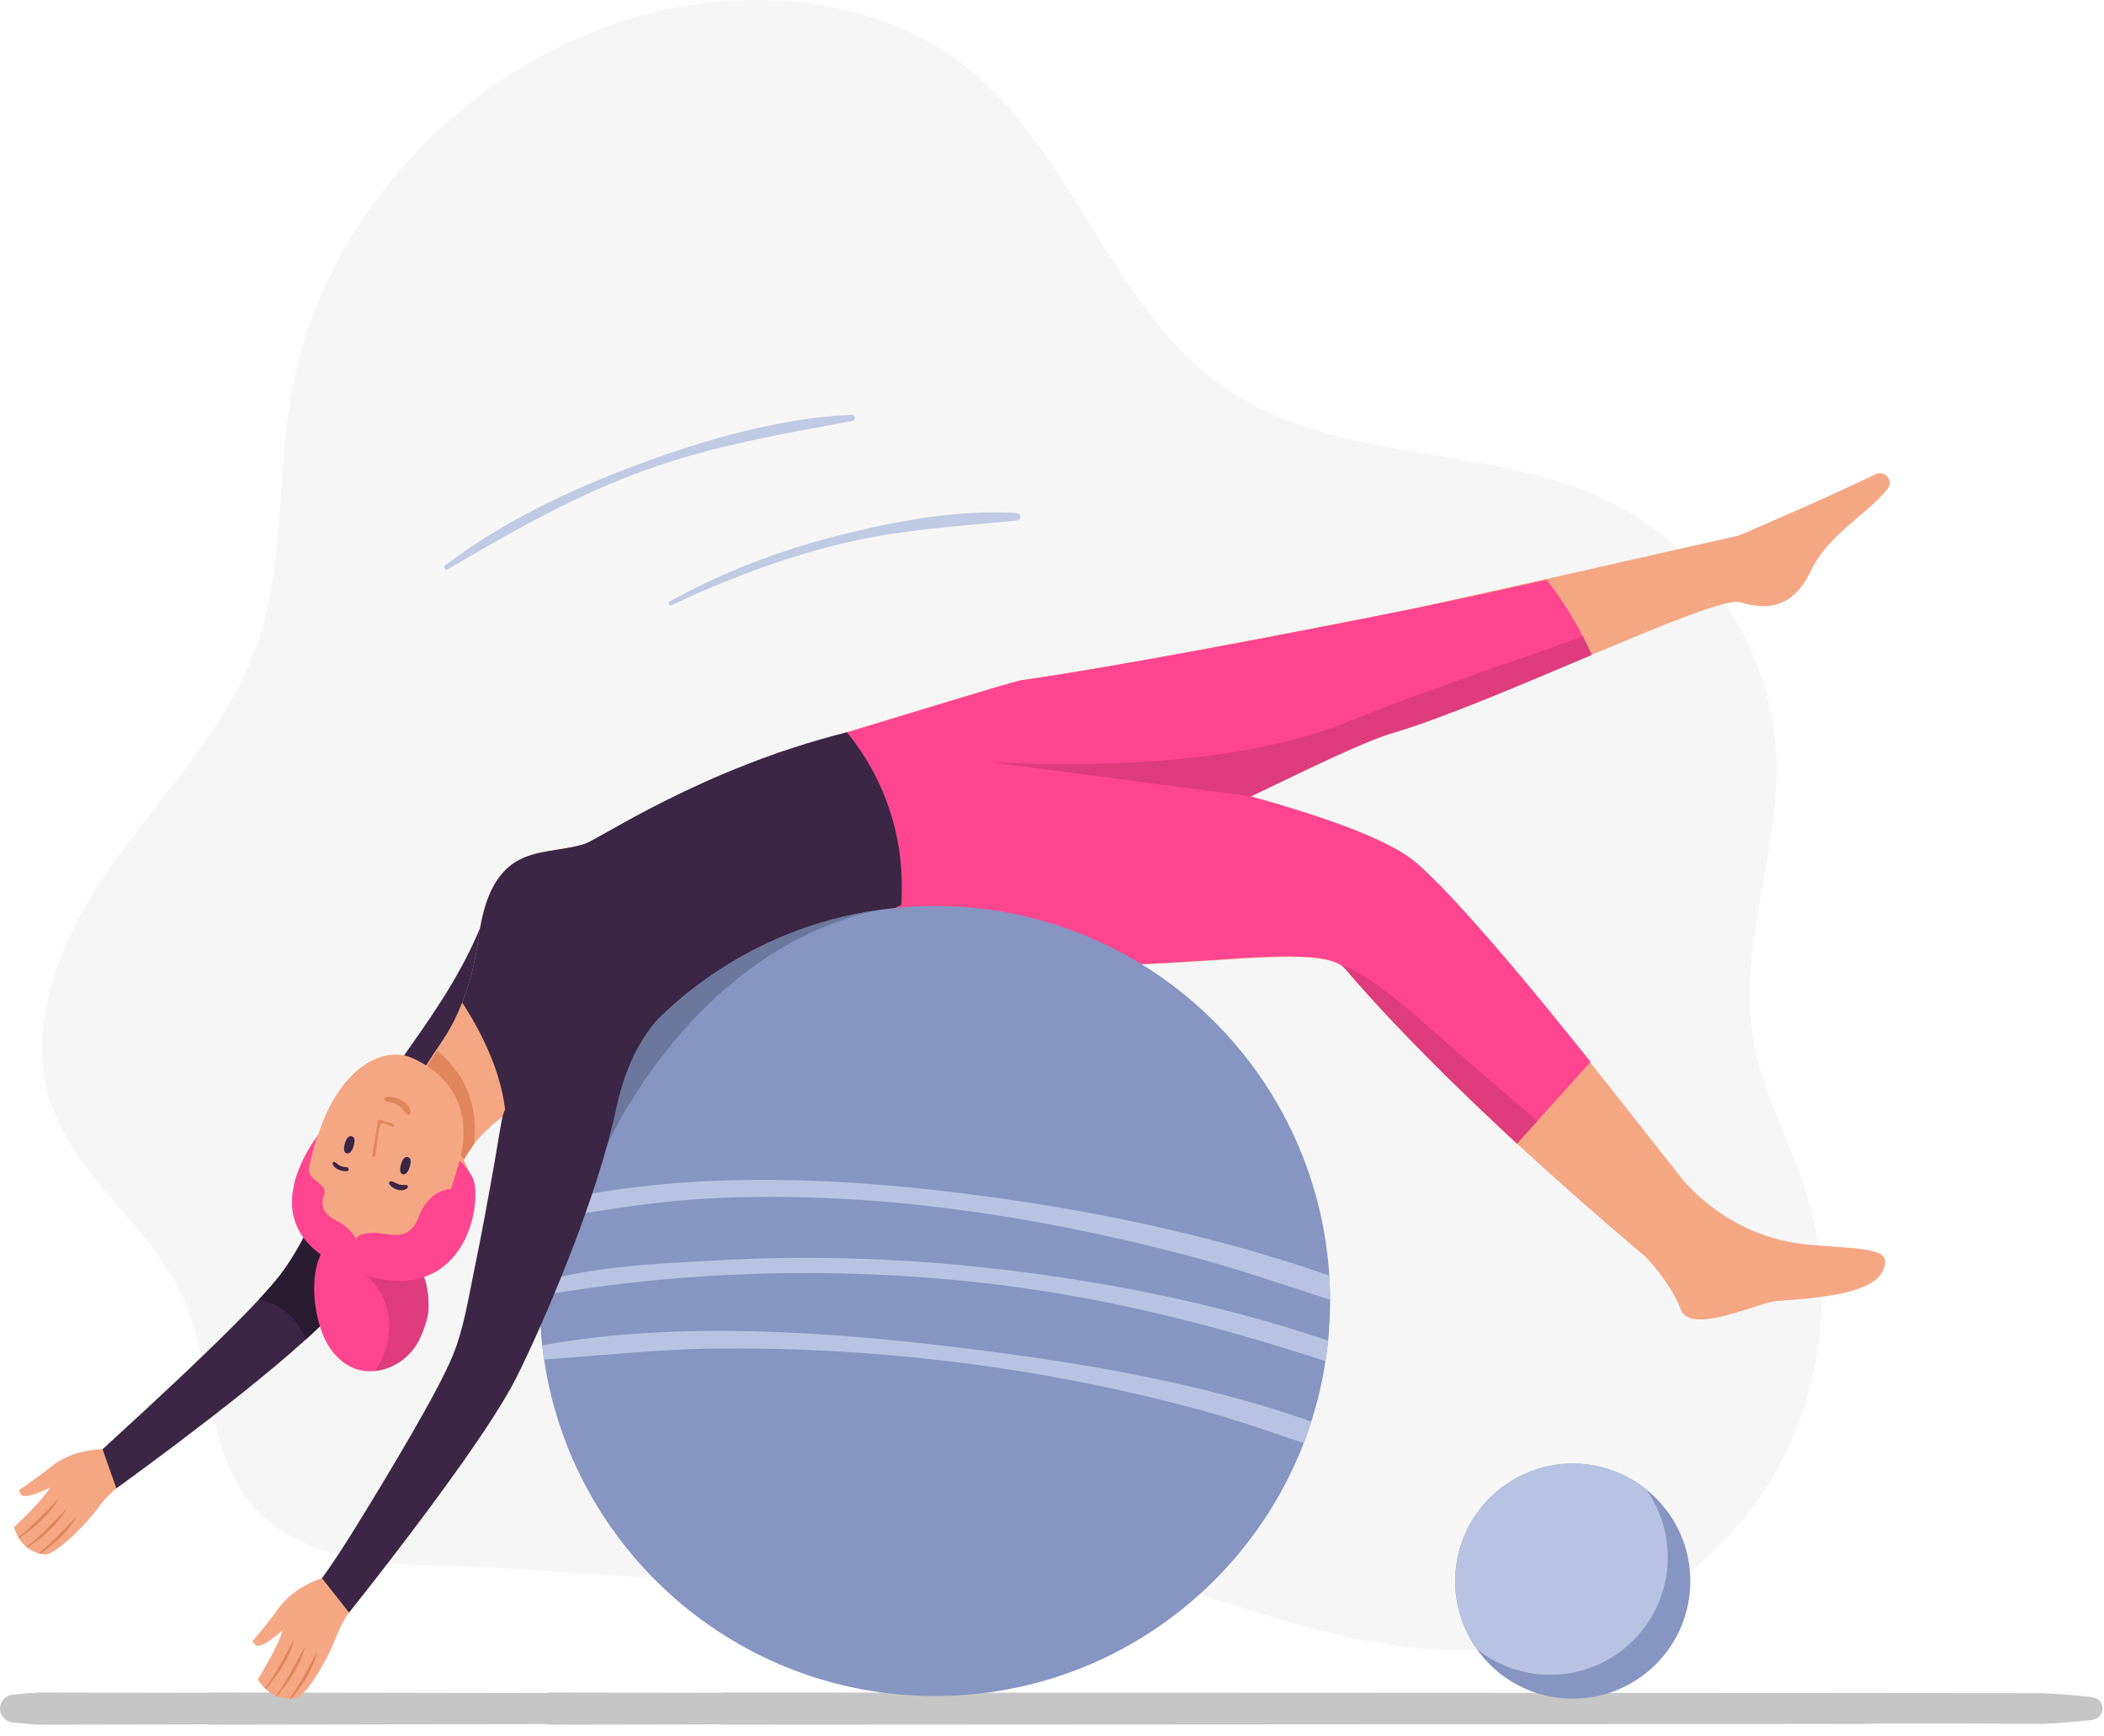 <?xml version="1.0" encoding="UTF-8" standalone="no"?><!DOCTYPE svg PUBLIC "-//W3C//DTD SVG 1.1//EN" "http://www.w3.org/Graphics/SVG/1.1/DTD/svg11.dtd"><svg width="100%" height="100%" viewBox="0 0 143 118" version="1.1" xmlns="http://www.w3.org/2000/svg" xmlns:xlink="http://www.w3.org/1999/xlink" xml:space="preserve" xmlns:serif="http://www.serif.com/" style="fill-rule:evenodd;clip-rule:evenodd;stroke-linejoin:round;stroke-miterlimit:2;"><g><path d="M142.151,115.354c-1.092,-0.12 -2.184,-0.207 -3.29,-0.26c-0.306,-0.013 -89.616,-0.047 -89.616,-0.047c-0.067,0.007 -0.134,0.007 -0.2,0.014c-0.029,0.002 -0.057,0.005 -0.085,0.008c-3.475,-0.006 -11.502,-0.022 -11.502,-0.022c-0.067,0.007 -0.133,0.007 -0.2,0.014c-0.083,0.006 -0.166,0.015 -0.248,0.022c-1.663,-0 -22.672,-0.036 -22.672,-0.036c-0.067,0.007 -0.134,0.007 -0.2,0.014c-0.029,0.002 -0.057,0.005 -0.086,0.008c-3.475,-0.006 -11.502,-0.022 -11.502,-0.022c-0.066,0.007 -0.132,0.007 -0.199,0.014c-0.48,0.033 -0.959,0.073 -1.432,0.126c-1.225,0.127 -1.225,1.772 -0,1.898c0.48,0.053 0.952,0.093 1.432,0.133c0.06,0.007 0.126,0.007 0.186,0.014c-0,-0 7.815,-0.016 11.51,-0.022c0.03,0.002 0.06,0.005 0.091,0.008c0.06,0.007 0.126,0.007 0.186,0.014c-0,-0 15.258,-0.031 22.674,-0.038c0.087,0.009 0.173,0.016 0.26,0.024c0.06,0.007 0.127,0.007 0.186,0.014c-0,-0 7.815,-0.016 11.51,-0.022c0.031,0.002 0.061,0.005 0.091,0.008c0.06,0.007 0.127,0.007 0.187,0.014c-0,-0 77.536,-0.04 77.849,-0.054c0.042,-0.002 0.083,-0.007 0.125,-0.008c2.051,-0.055 11.349,0.022 11.662,0.008c1.106,-0.053 2.198,-0.139 3.283,-0.26c0.999,-0.113 1.005,-1.451 -0,-1.564Z" style="fill:#c6c6c6;fill-rule:nonzero;"/><path d="M29.646,106.406c-4.485,-0.1 -9.476,-0.618 -12.43,-3.995c-3.315,-3.79 -2.698,-9.589 -4.762,-14.183c-2.17,-4.827 -7.178,-8.034 -8.927,-13.029c-1.955,-5.58 0.725,-11.724 4.163,-16.533c3.438,-4.811 7.76,-9.164 9.732,-14.737c1.916,-5.411 1.39,-11.354 2.357,-17.012c2.374,-13.878 14.766,-25.409 28.779,-26.777c5.832,-0.569 12,0.565 16.685,4.083c7.758,5.827 10.224,16.986 18.306,22.355c7.639,5.075 18.073,3.507 26.226,7.706c6.405,3.299 10.769,10.24 10.965,17.442c0.175,6.388 -2.666,12.732 -1.563,19.026c0.631,3.604 2.51,6.858 3.589,10.353c2.02,6.548 1.056,13.953 -2.573,19.766c-3.628,5.811 -9.858,9.929 -16.628,10.989c-12.879,2.016 -24.509,-5.989 -36.995,-7.399c-6.826,-0.77 -12.286,2.94 -18.745,2.875c-5.95,-0.059 -12.126,-0.796 -18.179,-0.93Z" style="fill:#f6f6f6;fill-rule:nonzero;"/><path d="M9.229,100.215c-0,-0 -1.565,0.883 -2.583,2.304c-0.714,0.996 -2.607,2.926 -3.48,3.148c-0,-0 -0.172,0.001 -0.427,-0.054c-0.036,-0.008 -0.075,-0.017 -0.113,-0.031c-0.225,-0.065 -0.496,-0.174 -0.76,-0.378c-0.019,-0.014 -0.041,-0.031 -0.062,-0.048c-0.185,-0.148 -0.37,-0.342 -0.519,-0.596c-0.013,-0.021 -0.025,-0.043 -0.037,-0.064c-0.114,-0.196 -0.216,-0.422 -0.297,-0.689c-0,-0 2.013,-1.857 2.424,-2.683c-0,-0 -1.492,0.793 -1.934,0.503l-0.157,-0.328c-0,-0 1.509,-1.037 2.138,-1.56c1.531,-1.274 3.547,-1.226 3.547,-1.226c-0,-0 2.686,0.332 2.26,1.702Z" style="fill:#f5a784;fill-rule:nonzero;"/><path d="M1.285,104.56c-0.012,-0.021 -0.025,-0.043 -0.037,-0.064c0.966,-0.758 1.783,-1.654 2.65,-2.543c0.016,-0.017 0.048,0.005 0.036,0.026c-0.663,1.067 -1.617,1.884 -2.649,2.581Z" style="fill:#e0855c;fill-rule:nonzero;"/><path d="M1.866,105.204c-0.019,-0.014 -0.041,-0.031 -0.062,-0.048c0.969,-0.759 1.782,-1.653 2.651,-2.54c0.017,-0.017 0.049,0.005 0.034,0.024c-0.656,1.06 -1.6,1.872 -2.623,2.564Z" style="fill:#e0855c;fill-rule:nonzero;"/><path d="M2.739,105.613c-0.036,-0.008 -0.075,-0.017 -0.113,-0.031c0.903,-0.728 1.676,-1.576 2.498,-2.414c0.014,-0.019 0.046,0.002 0.033,0.024c-0.586,1.004 -1.475,1.761 -2.418,2.421Z" style="fill:#e0855c;fill-rule:nonzero;"/><path d="M34.183,73.326c-1.359,2.756 -3.256,5.326 -4.968,7.697c-0.272,0.379 -0.552,0.766 -0.832,1.145c-1.804,2.444 -3.715,4.828 -5.753,7.078c-0.486,0.533 -1.111,1.138 -1.831,1.791c-2.463,2.244 -6.039,5.027 -8.789,7.104c-2.344,1.765 -4.102,3.03 -4.102,3.03l-0.939,-2.658c-0,-0 0.753,-0.691 2.777,-2.555c2.517,-2.325 5.806,-5.434 7.87,-7.644c0.573,-0.62 1.053,-1.166 1.392,-1.605c1.565,-2.018 2.643,-4.681 3.669,-7.011c0.599,-1.359 1.318,-2.657 2.098,-3.922c0.772,-1.259 1.604,-2.483 2.45,-3.695c1.697,-2.431 3.922,-5.42 5.406,-9.009c0.107,-0 2.064,4.287 2.424,5.792c0.426,1.778 -0.087,2.856 -0.872,4.462Z" style="fill:#3b2645;fill-rule:nonzero;"/><path d="M114.884,107.477c-0,4.414 -3.576,7.989 -7.99,7.989c-0.48,-0 -0.946,-0.039 -1.405,-0.126c-0.3,-0.047 -0.593,-0.12 -0.886,-0.206c-0.686,-0.207 -1.338,-0.5 -1.937,-0.873c-0.24,-0.152 -0.473,-0.312 -0.693,-0.485c-0.613,-0.48 -1.152,-1.046 -1.598,-1.685c-0.932,-1.305 -1.472,-2.896 -1.472,-4.614c-0,-4.408 3.576,-7.99 7.991,-7.99c0.719,-0 1.411,0.093 2.077,0.272c0.273,0.074 0.539,0.16 0.799,0.267c0.766,0.293 1.476,0.709 2.111,1.212c0.093,0.073 0.181,0.144 0.266,0.22c0.21,0.182 0.413,0.378 0.6,0.585c1.324,1.425 2.137,3.336 2.137,5.434Z" style="fill:#8695c2;fill-rule:nonzero;"/><path d="M113.352,105.852c-0,4.414 -3.575,7.99 -7.99,7.99c-0.479,-0 -0.945,-0.04 -1.405,-0.127c-0.299,-0.046 -0.592,-0.119 -0.885,-0.206c-0.686,-0.206 -1.339,-0.5 -1.938,-0.872c-0.239,-0.153 -0.473,-0.313 -0.693,-0.486c-0.02,-0.02 -0.046,-0.033 -0.066,-0.06c-0.932,-1.305 -1.472,-2.896 -1.472,-4.614c-0,-4.408 3.576,-7.99 7.991,-7.99c0.719,-0 1.411,0.093 2.077,0.272c0.273,0.074 0.539,0.16 0.799,0.267c0.766,0.293 1.478,0.706 2.111,1.212c0.925,1.305 1.471,2.896 1.471,4.614Z" style="fill:#b8c3e3;fill-rule:nonzero;"/><path d="M128.3,33.214c-1.205,1.599 -4.061,3.123 -5.213,5.568c-1.232,2.623 -3.05,2.689 -4.814,2.157c-0.899,-0.267 -5.18,1.505 -10.094,3.575c-4.735,1.998 -10.054,4.281 -13.53,5.307c-4.515,1.332 -17.672,8.996 -27.72,11.706c-2.211,0.593 -4.268,0.998 -6.066,1.099c-0.905,0.059 -1.744,0.04 -2.503,-0.074c-6.026,-0.885 -6.719,-11.253 -5.5,-11.392c0.1,-0.014 0.606,-0.154 1.385,-0.38c3.888,-1.146 14.535,-4.454 15.175,-4.541c6.238,-0.886 17.072,-2.956 25.728,-4.681c2.723,-0.546 23.025,-5.154 23.025,-5.154c-0,-0 5.014,-2.124 9.329,-4.175c0.619,-0.286 1.218,0.434 0.798,0.985Z" style="fill:#f5a784;fill-rule:nonzero;"/><path d="M127.941,86.436c-0.792,1.591 -4.761,1.811 -7.145,1.997c-1.397,0.113 -5.892,2.371 -6.571,0.553c-0.679,-1.811 -2.378,-3.556 -2.378,-3.556c-0,-0 -3.928,-3.256 -8.742,-7.697c-3.835,-3.549 -8.237,-7.85 -11.659,-11.865c-2.51,-2.95 -23.857,3.543 -30.176,-4.348c-2.917,-3.643 -2.917,-6.492 -2.078,-8.503c0.985,-2.35 3.123,-3.562 3.123,-3.562c0.18,-0.1 4.767,0.619 10.547,1.804c8.709,1.784 20.142,4.634 23.345,7.351c1.971,1.684 5.22,5.4 8.529,9.415c1.132,1.372 9.409,11.865 9.635,12.165c1.258,1.459 4.122,4.068 8.749,4.435c3.955,0.313 5.613,0.219 4.821,1.811Z" style="fill:#f5a784;fill-rule:nonzero;"/><path d="M108.106,72.18l-5.001,5.553c-3.835,-3.549 -8.237,-7.85 -11.659,-11.865c-0.073,-0.086 -0.158,-0.161 -0.259,-0.233c-3.431,-2.417 -23.785,3.549 -29.917,-4.115c-2.917,-3.643 -2.917,-6.492 -2.078,-8.503c0.985,-2.35 3.123,-3.562 3.123,-3.562c0.18,-0.1 4.767,0.619 10.547,1.804c8.709,1.784 20.142,4.634 23.345,7.351c1.971,1.684 5.22,5.4 8.529,9.415c1.132,1.372 2.271,2.783 3.37,4.155Z" style="fill:#ff4590;fill-rule:nonzero;"/><path d="M108.179,44.514c-4.735,1.998 -10.054,4.281 -13.53,5.307c-1.938,0.573 -5.453,2.306 -9.642,4.314c-5.585,2.68 -12.338,5.847 -18.078,7.392c-2.211,0.593 -4.268,0.998 -6.066,1.099l-6.618,-11.846c3.888,-1.146 14.535,-4.454 15.175,-4.541c6.238,-0.886 17.072,-2.956 25.728,-4.681c2.723,-0.546 6.379,-1.339 9.975,-2.144c0.758,0.985 1.651,2.284 2.443,3.822c0.213,0.413 0.419,0.839 0.613,1.278Z" style="fill:#ff4590;fill-rule:nonzero;"/><path d="M61.27,61.52c-0,-0 -13.957,6.166 -16.453,9.108c-0.24,0.288 -0.547,0.546 -0.899,0.78c-1.958,1.311 -5.401,1.991 -8.33,3.602c-0.42,0.227 -0.833,0.48 -1.219,0.752c-0.805,0.56 -1.545,1.226 -2.157,2.025c-0.473,0.626 -0.866,1.298 -1.145,2.024c-0,-0 -4.568,-2.624 -2.511,-6.665c0.666,-1.306 1.658,-2.444 2.311,-3.769c0.206,-0.413 0.386,-0.826 0.546,-1.232c0.566,-1.411 0.885,-2.81 1.112,-4.401c0.279,-1.951 0.832,-4.102 2.503,-5.147c1.385,-0.866 3.15,-0.732 4.701,-1.232c1.019,-0.326 6.14,-3.928 16.015,-6.405c1.304,-0.333 5.585,8.323 5.526,10.56Z" style="fill:#f5a784;fill-rule:nonzero;"/><path d="M32.212,77.787c-0.473,0.626 -0.866,1.298 -1.145,2.024c-0,-0 -4.568,-2.624 -2.511,-6.665c-0,-0 0.284,-0.343 1.163,-1.734c0.973,0.886 2.904,2.63 2.493,6.375Z" style="fill:#e0855c;fill-rule:nonzero;"/><path d="M61.29,60.547c-0.007,0.328 -0.014,0.647 -0.02,0.973c-0,-0 -8.217,3.629 -13.171,6.651c-1.498,0.913 -2.703,1.772 -3.282,2.457c-0.24,0.288 -0.547,0.546 -0.899,0.78c-0.413,-1.172 -1.718,-4.468 -4.894,-3.729c-0.467,0.107 -0.866,0.32 -1.212,0.613c-0.08,0.066 -0.12,0.113 -0.12,0.113c-1.751,1.611 -2.018,5.266 -2.357,6.745c-0.42,0.227 -0.58,0.34 -0.966,0.612c-0.253,-2.783 -1.565,-5.472 -2.956,-7.617c0.566,-1.411 0.885,-2.81 1.112,-4.401c0.279,-1.951 0.832,-4.102 2.503,-5.147c1.385,-0.866 3.15,-0.732 4.701,-1.232c1.019,-0.326 7.957,-5.113 17.832,-7.591c0.013,0.014 0.02,0.027 0.033,0.04c2.464,3.023 3.775,6.832 3.696,10.733Z" style="fill:#3b2645;fill-rule:nonzero;"/><path d="M108.179,44.514c-4.735,1.998 -10.054,4.281 -13.53,5.307c-1.938,0.573 -5.454,2.304 -9.642,4.314l-17.958,-2.363c-0,-0 14.96,1.188 24.51,-2.684c6.538,-2.65 13.91,-4.966 16.007,-5.852c0.213,0.413 0.419,0.839 0.613,1.278Z" style="fill:#de3c7c;fill-rule:nonzero;"/><path d="M104.49,76.195l-1.385,1.538c-3.835,-3.549 -8.237,-7.85 -11.659,-11.865c-0.073,-0.086 -0.16,-0.159 -0.259,-0.233c0.106,0.006 1.378,0.173 5.639,3.935c2.803,2.471 5.813,5.047 7.664,6.625Z" style="fill:#de3c7c;fill-rule:nonzero;"/><path d="M29.502,80.942c-0,-0 1.056,1.818 2.085,0.14c1.029,-1.678 -0.977,-3.321 -0.977,-3.321l-1.108,3.181Z" style="fill:#f5a784;fill-rule:nonzero;"/><path d="M90.4,88.353l-0,0.08c-0,0.912 -0.046,1.812 -0.132,2.697c-0.047,0.473 -0.107,0.932 -0.181,1.392c-0.212,1.411 -0.539,2.783 -0.965,4.108c-0.153,0.499 -0.326,0.986 -0.513,1.465c-3.881,10.061 -13.643,17.192 -25.069,17.192c-13.477,-0 -24.637,-9.928 -26.561,-22.878c-0.046,-0.321 -0.093,-0.64 -0.126,-0.966c-0.113,-0.985 -0.167,-1.99 -0.167,-3.01c-0,-0.119 -0,-0.246 0.007,-0.366c-0,-0.313 0.007,-0.619 0.027,-0.932c0.066,-1.445 0.246,-2.863 0.539,-4.241c0.086,-0.406 0.18,-0.807 0.28,-1.206c0.586,-2.27 1.465,-4.428 2.596,-6.418c3.982,-7.078 11.087,-12.165 19.443,-13.391c1.292,-0.2 2.617,-0.299 3.962,-0.299c14.256,-0 25.915,11.106 26.807,25.129c0.033,0.545 0.053,1.092 0.053,1.644Z" style="fill:#8695c2;fill-rule:nonzero;"/><path d="M89.122,96.63c-0.153,0.499 -0.326,0.986 -0.513,1.465c-2.517,-0.866 -5.041,-1.731 -7.617,-2.411c-5.44,-1.437 -10.98,-2.496 -16.567,-3.162c-5.226,-0.626 -10.5,-0.912 -15.767,-0.859c-3.908,0.047 -7.79,0.486 -11.679,0.746c-0.046,-0.321 -0.093,-0.64 -0.126,-0.966c9.308,-1.685 19.675,-0.912 28.778,0.213c7.59,0.932 15.953,2.304 23.491,4.974Z" style="fill:#b8c3e3;fill-rule:nonzero;"/><path d="M90.268,91.13c-0.047,0.473 -0.107,0.932 -0.181,1.392c-7.63,-2.49 -15.341,-4.448 -23.477,-5.34c-10.028,-1.099 -20.029,-0.806 -29.917,0.885c-0,-0.313 0.007,-0.619 0.027,-0.932c3.875,-1.092 8.143,-1.252 12.025,-1.465c5.952,-0.333 11.932,-0.167 17.865,0.459c7.91,0.839 16.006,2.405 23.658,5.001Z" style="fill:#b8c3e3;fill-rule:nonzero;"/><path d="M90.4,88.353c-3.229,-1.052 -6.452,-2.157 -9.741,-3.022c-5.26,-1.385 -10.607,-2.471 -16.001,-3.163c-5.22,-0.672 -10.493,-0.953 -15.754,-0.74c-3.961,0.16 -7.796,0.793 -11.645,1.466c0.086,-0.406 0.18,-0.807 0.28,-1.206c8.776,-2.051 18.557,-1.69 27.173,-0.659c8.443,1.006 17.398,2.783 25.635,5.68c0.033,0.545 0.053,1.092 0.053,1.644Z" style="fill:#b8c3e3;fill-rule:nonzero;"/><path d="M35.468,74.47c-0.046,0.26 -0.087,0.487 -0.133,0.68c-0.027,0.013 -0.054,0.033 -0.08,0.047c0.066,-0.253 0.14,-0.493 0.213,-0.727Z" style="fill:#3b2645;fill-rule:nonzero;"/><path d="M28.383,82.168c-1.804,2.444 -3.715,4.828 -5.753,7.078c-0.486,0.533 -1.111,1.138 -1.831,1.791c-0.739,-1.731 -2.004,-2.457 -3.183,-2.723c0.573,-0.62 1.053,-1.166 1.392,-1.605c1.565,-2.018 2.643,-4.681 3.669,-7.011c0.599,-1.359 1.318,-2.657 2.098,-3.922l3.608,6.392Z" style="fill:#291b30;fill-rule:nonzero;"/><path d="M29.122,88.926c-0.013,0.673 -0.372,1.652 -0.692,2.257c-0.506,0.952 -1.438,1.678 -2.497,1.932c-0.16,0.033 -0.32,0.063 -0.486,0.079c-0.287,0.028 -0.586,0.02 -0.872,-0.033c-1.186,-0.227 -2.118,-1.219 -2.584,-2.33c-0.659,-1.565 -0.932,-3.943 -0.206,-5.534l0.033,-0.073c0.133,-0.293 0.253,-0.472 0.253,-0.472c0.107,0.052 0.213,0.106 0.313,0.159c0.106,0.06 0.22,0.113 0.326,0.167c1.678,0.805 3.563,1.065 5.294,0.319c0.859,1.065 1.145,2.171 1.118,3.529Z" style="fill:#ff4590;fill-rule:nonzero;"/><path d="M29.122,88.926c-0.013,0.673 -0.372,1.652 -0.692,2.257c-0.506,0.952 -1.438,1.678 -2.497,1.932c-0.16,0.033 -0.32,0.066 -0.486,0.079c0.513,-0.659 0.952,-1.591 0.992,-2.876c0.1,-3.23 -2.703,-4.375 -2.703,-4.375c-0,-0 -0.919,-0.413 -1.026,-0.865c1.678,0.805 3.563,1.065 5.294,0.319c0.859,1.065 1.145,2.171 1.118,3.529Z" style="fill:#de3c7c;fill-rule:nonzero;"/><path d="M22.117,76.518c-0,-0 -5.809,6.468 1.15,9.589c7.565,3.393 9.417,-3.111 8.987,-5.637c-0.431,-2.525 -9.114,-7.204 -10.137,-3.952Z" style="fill:#ff4590;fill-rule:nonzero;"/><path d="M21.037,80.525c-0.216,-0.893 0.158,-2.249 0.72,-3.793c1.699,-4.674 4.605,-5.476 6.117,-4.871c1.552,0.621 4.561,2.584 3.355,7.065c-0.603,2.242 -1.339,4.033 -2.273,4.939c-1.958,1.899 -6.972,0.575 -7.919,-3.34Z" style="fill:#f5a784;fill-rule:nonzero;"/><path d="M24.007,77.291c-0,-0 -0.339,-0.309 -0.562,0.421c-0.2,0.658 0.119,0.685 0.119,0.685c-0,-0 0.276,0.113 0.457,-0.459c0.18,-0.572 -0.014,-0.647 -0.014,-0.647Z" style="fill:#3b2645;fill-rule:nonzero;"/><path d="M27.822,78.71c-0,-0 -0.34,-0.308 -0.562,0.422c-0.2,0.658 0.118,0.686 0.118,0.686c-0,-0 0.276,0.112 0.457,-0.46c0.181,-0.572 -0.013,-0.648 -0.013,-0.648Z" style="fill:#3b2645;fill-rule:nonzero;"/><path d="M26.687,76.594c-0.214,-0.051 -0.629,-0.357 -0.811,-0.176c-0.152,0.149 -0.257,1.352 -0.285,1.554c-0.03,0.222 -0.051,0.423 -0.072,0.62c-0.023,0.006 -0.046,0.014 -0.07,0.016c-0.052,0.007 -0.101,0.004 -0.148,-0.003c0.106,-0.812 0.281,-1.636 0.384,-2.404c0.009,-0.068 0.081,-0.115 0.146,-0.087c0.295,0.123 0.607,0.176 0.904,0.293c0.099,0.039 0.062,0.213 -0.048,0.187Z" style="fill:#e0855c;fill-rule:nonzero;"/><path d="M23.586,79.611c-0.345,0.03 -0.894,-0.145 -0.983,-0.526c-0.016,-0.069 0.067,-0.13 0.129,-0.101c0.139,0.063 0.237,0.183 0.375,0.252c0.149,0.074 0.309,0.098 0.474,0.109c0.149,0.012 0.156,0.251 0.005,0.266Z" style="fill:#3b2645;fill-rule:nonzero;"/><path d="M27.7,80.746c-0.325,0.34 -1.049,0.095 -1.25,-0.277c-0.046,-0.085 0.042,-0.176 0.126,-0.17c0.198,0.016 0.358,0.158 0.548,0.214c0.167,0.05 0.322,0.03 0.493,0.037c0.087,0.004 0.146,0.13 0.083,0.196Z" style="fill:#3b2645;fill-rule:nonzero;"/><path d="M27.609,75.69c-0.224,-0.251 -0.371,-0.497 -0.695,-0.643c-0.252,-0.112 -0.578,-0.101 -0.785,-0.285c-0.033,-0.029 -0.043,-0.088 -0.001,-0.116c0.298,-0.201 0.793,-0.032 1.086,0.114c0.314,0.158 0.65,0.433 0.695,0.801c0.022,0.174 -0.189,0.253 -0.3,0.129Z" style="fill:#e0855c;fill-rule:nonzero;"/><path d="M30.66,80.815c-0,-0 -1.477,-0.007 -2.182,1.86c-0.705,1.868 -1.986,1.123 -3.094,1.123c-1.108,-0 -1.192,0.412 -1.192,0.412c-0,-0 -0.374,-0.769 -1.244,-1.185c-0.869,-0.417 -1.236,-1.021 -0.924,-1.782c0.313,-0.763 -1.146,-1.049 -1.019,-1.769c0.127,-0.72 -0.47,1.172 -0.47,1.172l1.063,3.25l2.792,1.563l3.105,0.073l2.281,-0.66c-0,-0 1.33,-1.808 1.372,-1.912c0.042,-0.105 -0.678,-0.903 -0.488,-2.145Z" style="fill:#ff4590;fill-rule:nonzero;"/><path d="M59.578,61.879c-12.524,2.77 -18.304,15.934 -18.304,15.934c-0,-0 -0.546,-1.012 -1.139,-2.543c3.982,-7.078 11.087,-12.165 19.443,-13.391Z" style="fill:#6b779c;fill-rule:nonzero;"/><path d="M24.771,108.296c-0,-0 -1.315,1.312 -1.936,3.01c-0.434,1.189 -1.787,3.634 -2.594,4.096c-0,-0 -0.172,0.049 -0.44,0.064c-0.038,0.003 -0.079,0.005 -0.122,0.001c-0.241,-0.002 -0.541,-0.036 -0.86,-0.166c-0.023,-0.008 -0.05,-0.019 -0.076,-0.03c-0.224,-0.097 -0.462,-0.239 -0.681,-0.45c-0.019,-0.018 -0.036,-0.036 -0.055,-0.055c-0.168,-0.162 -0.332,-0.359 -0.486,-0.603c-0,-0 1.491,-2.406 1.672,-3.343c-0,-0 -1.267,1.203 -1.788,1.036l-0.246,-0.282c-0,-0 1.215,-1.45 1.697,-2.146c1.172,-1.691 3.192,-2.202 3.192,-2.202c-0,-0 2.768,-0.411 2.723,1.07Z" style="fill:#f5a784;fill-rule:nonzero;"/><path d="M18.062,114.821c-0.018,-0.019 -0.036,-0.036 -0.055,-0.055c0.753,-1.02 1.318,-2.139 1.935,-3.264c0.012,-0.022 0.049,-0.008 0.043,0.016c-0.365,1.246 -1.089,2.323 -1.923,3.303Z" style="fill:#e0855c;fill-rule:nonzero;"/><path d="M18.819,115.301c-0.023,-0.008 -0.049,-0.019 -0.076,-0.03c0.755,-1.024 1.318,-2.14 1.938,-3.263c0.012,-0.021 0.049,-0.008 0.04,0.015c-0.36,1.236 -1.076,2.307 -1.902,3.278Z" style="fill:#e0855c;fill-rule:nonzero;"/><path d="M19.801,115.466c-0.038,0.003 -0.079,0.005 -0.122,0.001c0.699,-0.974 1.234,-2.032 1.82,-3.094c0.009,-0.024 0.047,-0.01 0.041,0.014c-0.306,1.162 -0.983,2.161 -1.739,3.079Z" style="fill:#e0855c;fill-rule:nonzero;"/><path d="M43.974,70.209c-1.092,1.583 -1.719,3.364 -2.134,5.307c-0.02,0.107 -0.04,0.199 -0.06,0.293c-0.02,0.093 -0.04,0.173 -0.06,0.26c-0.013,0.053 -0.02,0.093 -0.033,0.126c-0.007,0.04 -0.013,0.08 -0.027,0.12c-1.485,6.232 -5.007,14.229 -6.578,17.352c-1.485,2.943 -5.32,8.143 -8.117,11.798c-1.844,2.405 -3.242,4.149 -3.242,4.149l-1.843,-2.338c-0,-0 0.73,-0.944 2.229,-3.361c2.377,-3.849 5.66,-9.316 6.665,-11.773c0.737,-1.802 1.051,-3.834 1.442,-5.73c0.507,-2.464 0.962,-4.939 1.399,-7.416c0.173,-0.982 0.318,-1.971 0.507,-2.949c0.062,-0.318 0.207,-0.576 0.281,-0.886c0.328,-1.365 -0.115,-2.975 -0.218,-4.349c-0.113,-1.508 0.008,-3.137 0.929,-4.335c0.701,-0.91 1.861,-1.464 2.742,-2.196c0.974,-0.81 2.191,-1.561 3.503,-1.535c1.33,0.026 2.499,0.865 3.482,1.76c0.819,0.746 1.642,1.785 1.336,2.849c-0.166,0.578 -0.633,1.011 -1.051,1.444c-0.433,0.451 -0.814,0.92 -1.152,1.41Z" style="fill:#3b2645;fill-rule:nonzero;"/><path d="M57.89,28.192c-4.872,0.215 -9.91,1.671 -14.457,3.353c-4.6,1.703 -9.242,3.893 -13.159,6.874c-0.16,0.122 -0.021,0.387 0.163,0.279c4.349,-2.571 8.637,-5.013 13.41,-6.738c4.627,-1.672 9.293,-2.454 14.1,-3.349c0.236,-0.044 0.182,-0.429 -0.057,-0.419Z" style="fill:#c1cae3;fill-rule:nonzero;"/><path d="M69.105,34.874c-3.995,-0.261 -8.315,0.561 -12.174,1.539c-3.982,1.008 -7.809,2.481 -11.406,4.464c-0.164,0.09 -0.02,0.324 0.144,0.247c3.67,-1.728 7.476,-3.172 11.419,-4.143c3.994,-0.984 7.954,-1.189 12.017,-1.598c0.323,-0.033 0.332,-0.488 -0,-0.509Z" style="fill:#c1cae3;fill-rule:nonzero;"/></g></svg>